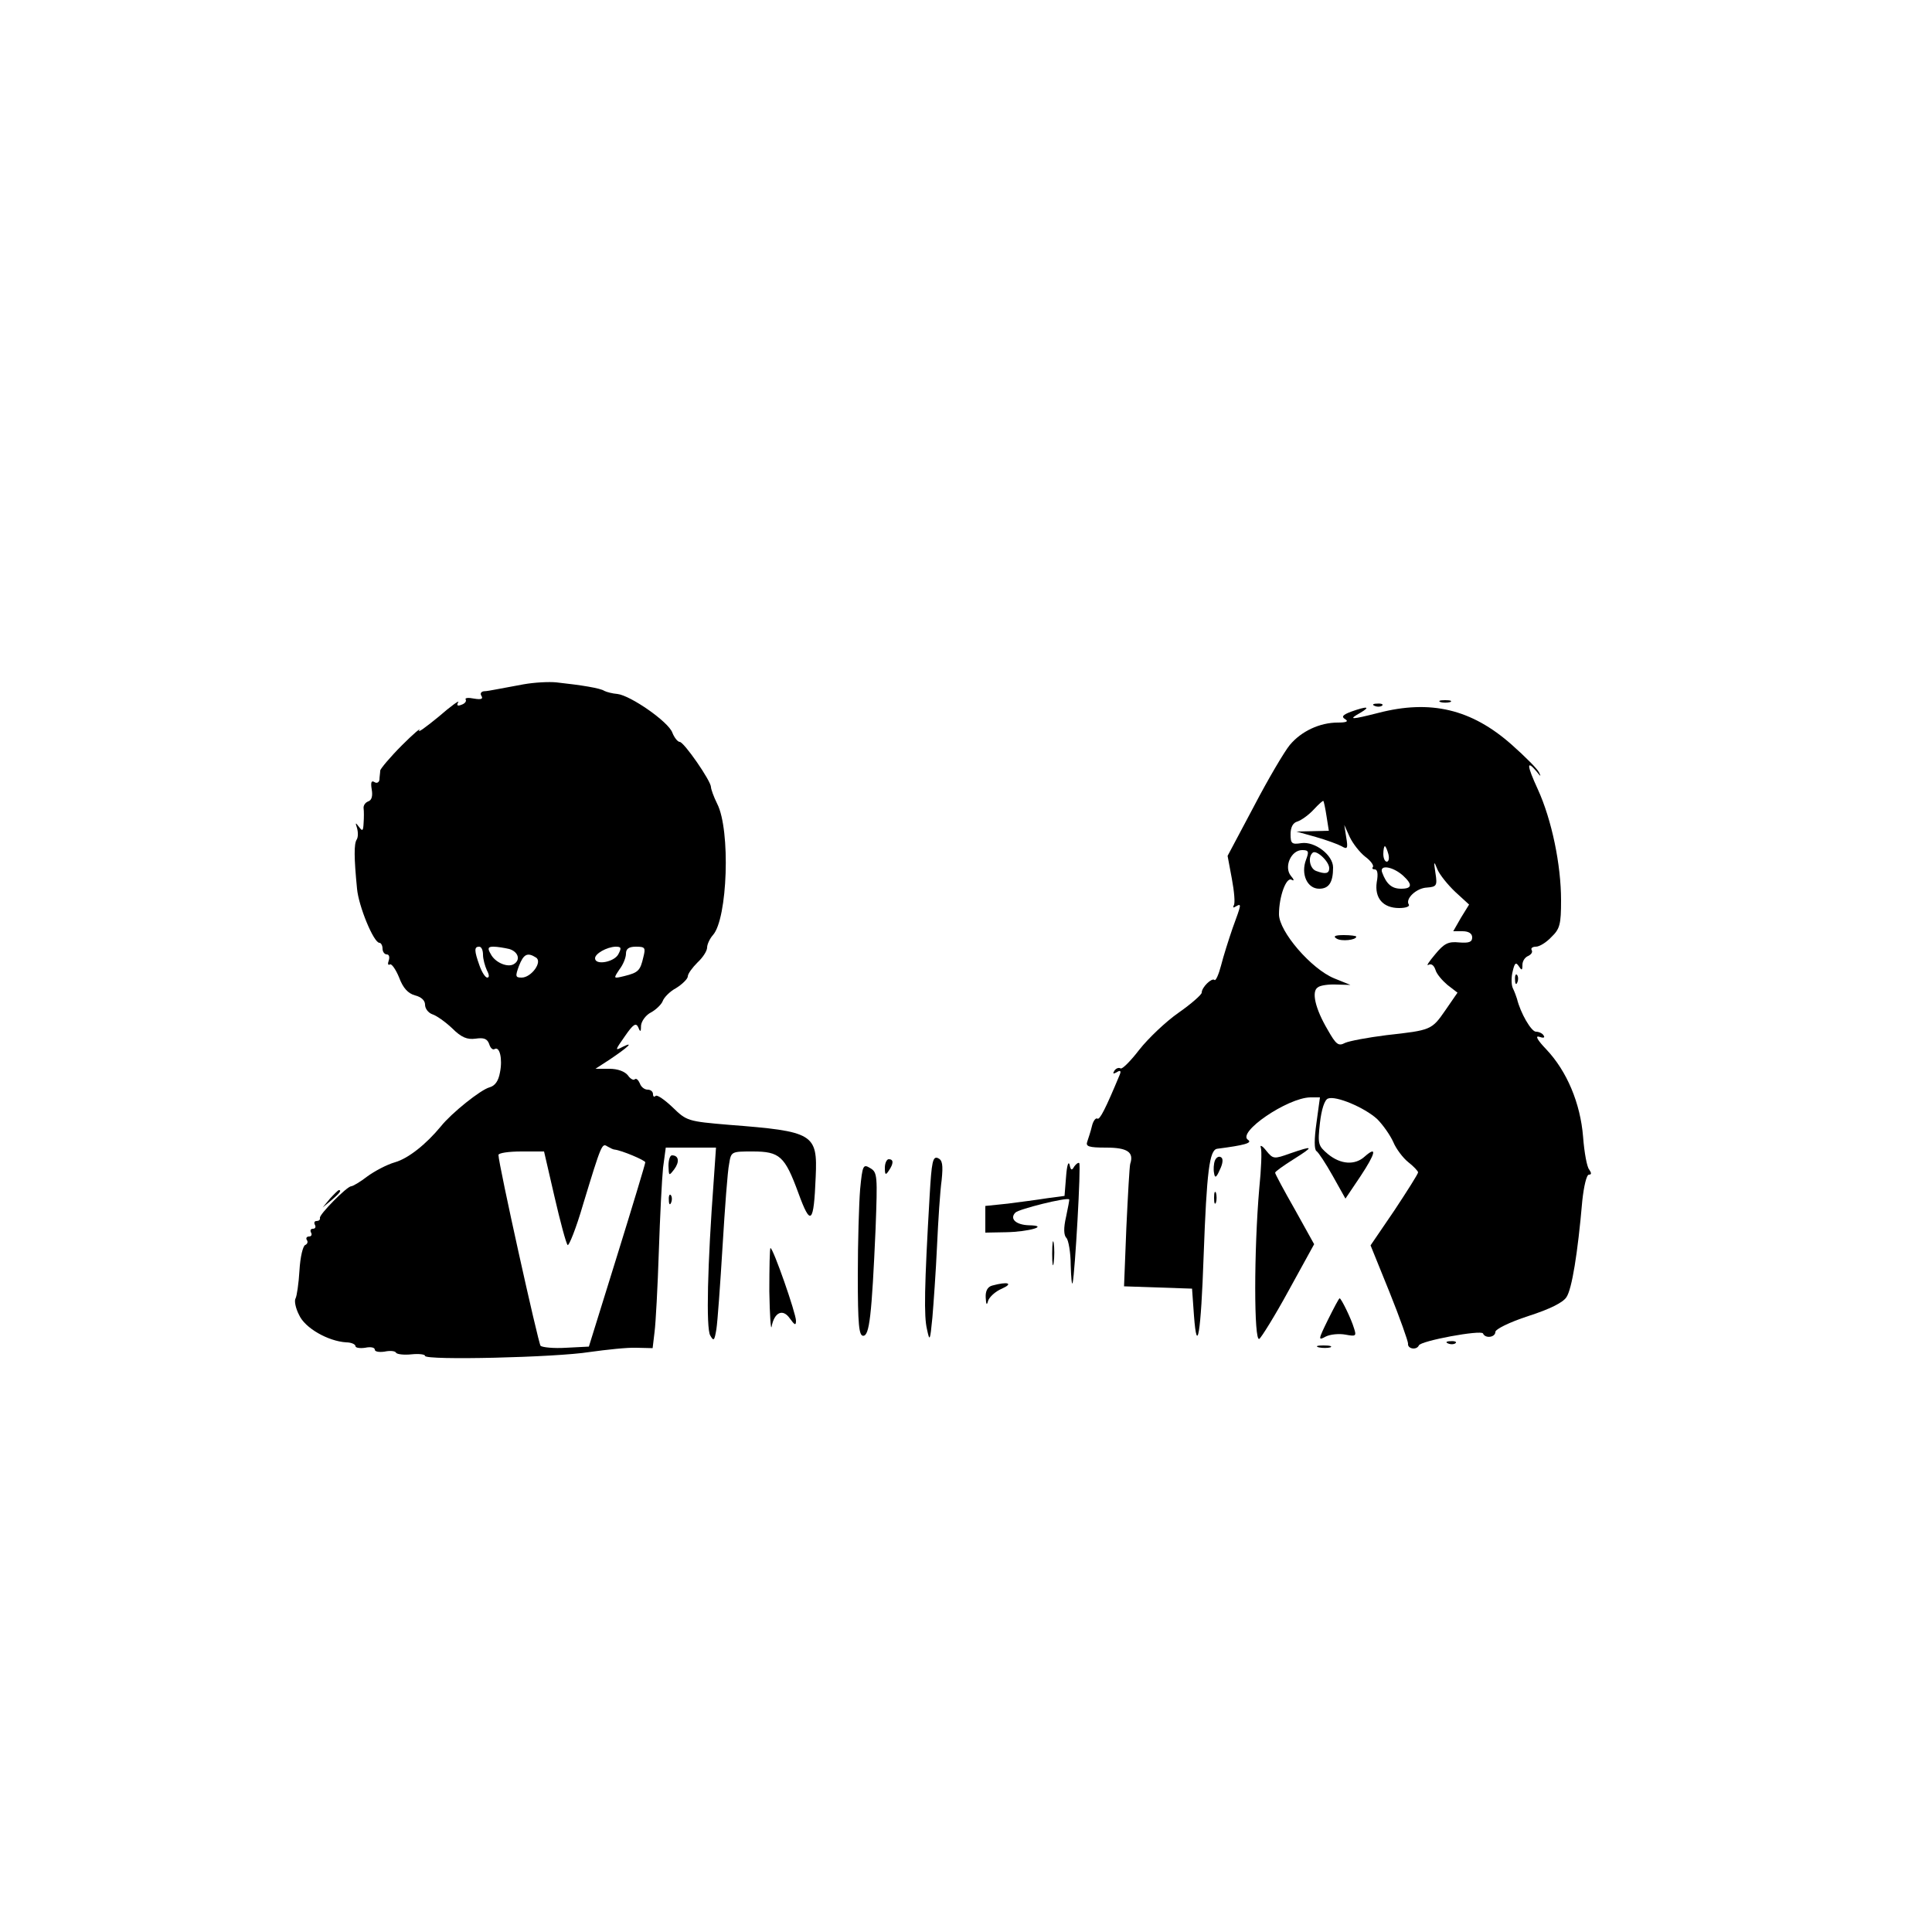 <?xml version="1.0" standalone="no"?>
<!DOCTYPE svg PUBLIC "-//W3C//DTD SVG 20010904//EN"
 "http://www.w3.org/TR/2001/REC-SVG-20010904/DTD/svg10.dtd">
<svg version="1.0" xmlns="http://www.w3.org/2000/svg"
 width="500pt" height="500pt" viewBox="0 0 500 500"
 preserveAspectRatio="xMidYMid meet">

<g transform="translate(0,500) scale(0.1,-0.1)"
fill="#000000" stroke="none">
<path d="M1355 3229 c-27 -5 -59 -11 -70 -13 -11 -2 -26 -5 -33 -5 -7 -1 -10
-6 -6 -12 5 -8 -1 -10 -19 -7 -15 3 -24 2 -22 -2 3 -5 -2 -11 -11 -14 -10 -4
-13 -2 -8 7 4 6 -19 -10 -51 -38 -33 -27 -55 -43 -50 -35 5 8 -15 -9 -45 -39
-30 -30 -55 -60 -56 -65 0 -6 -2 -17 -2 -24 -1 -7 -7 -10 -13 -6 -8 5 -10 -1
-7 -19 3 -17 0 -28 -9 -31 -8 -3 -13 -11 -12 -18 1 -7 1 -24 0 -38 -1 -21 -3
-22 -12 -10 -9 12 -10 12 -5 -3 3 -11 3 -24 -1 -30 -7 -11 -7 -46 1 -127 4
-45 43 -140 58 -140 4 0 8 -7 8 -15 0 -8 5 -15 11 -15 6 0 8 -7 5 -16 -3 -8
-2 -13 3 -10 4 3 15 -12 24 -34 10 -27 23 -41 41 -46 16 -4 26 -13 26 -24 0
-10 8 -21 19 -25 10 -3 33 -19 51 -36 24 -24 39 -30 61 -27 21 3 30 0 35 -14
3 -10 9 -16 14 -13 13 8 21 -25 14 -60 -4 -23 -13 -35 -27 -39 -23 -6 -99 -67
-126 -101 -38 -46 -84 -83 -119 -93 -21 -6 -53 -23 -72 -37 -18 -14 -37 -25
-41 -25 -11 0 -84 -74 -81 -82 1 -5 -3 -8 -9 -8 -5 0 -7 -4 -4 -10 3 -5 1 -10
-5 -10 -6 0 -8 -4 -5 -10 3 -5 1 -10 -5 -10 -6 0 -9 -4 -6 -9 4 -5 1 -11 -4
-13 -6 -2 -13 -31 -15 -66 -2 -34 -7 -67 -10 -72 -4 -6 0 -26 9 -43 15 -34 75
-68 122 -71 13 0 24 -5 24 -10 0 -4 11 -6 25 -4 14 3 25 1 25 -5 0 -5 11 -7
25 -5 14 3 28 2 30 -3 3 -4 21 -6 40 -4 19 2 35 0 35 -4 0 -12 339 -4 426 10
43 6 98 12 121 11 l42 -1 5 42 c3 23 8 116 11 207 3 91 8 189 11 218 l7 52 65
0 65 0 -6 -87 c-16 -215 -20 -380 -9 -399 9 -16 11 -14 16 16 3 19 10 116 16
215 6 99 13 195 17 213 5 32 6 32 61 32 70 0 83 -12 118 -107 32 -88 40 -81
45 41 5 112 -5 118 -225 135 -106 9 -109 10 -145 45 -21 20 -40 33 -44 30 -4
-4 -7 -2 -7 4 0 7 -6 12 -14 12 -8 0 -17 7 -20 16 -4 9 -9 14 -13 11 -3 -4
-12 1 -18 10 -8 10 -26 17 -48 17 l-36 0 37 24 c46 31 65 48 34 33 -21 -11
-21 -10 5 27 22 32 29 36 35 23 5 -13 7 -12 7 5 1 11 12 27 26 34 13 7 27 21
30 29 3 9 18 25 35 34 16 10 30 24 30 30 0 7 12 23 25 36 14 13 25 30 25 39 0
8 7 23 15 32 38 42 46 272 11 340 -9 18 -16 38 -16 43 0 16 -70 117 -81 117
-5 0 -14 11 -19 24 -10 28 -108 96 -142 100 -13 1 -28 5 -34 8 -10 7 -59 15
-124 22 -19 2 -57 0 -85 -5z m-105 -700 c0 -11 5 -29 10 -40 6 -11 7 -19 1
-19 -5 0 -14 14 -20 31 -14 39 -14 49 -1 49 6 0 10 -9 10 -21z m68 15 c23 -7
30 -28 12 -39 -16 -10 -49 4 -60 26 -9 15 -7 19 7 19 10 0 28 -3 41 -6z m282
-14 c-11 -20 -60 -29 -60 -10 0 12 30 29 53 30 15 0 16 -3 7 -20z m65 -7 c-8
-35 -13 -40 -49 -49 -29 -7 -29 -7 -13 17 10 13 17 31 17 41 0 13 8 18 26 18
24 0 25 -3 19 -27z m-278 -1 c18 -11 -12 -52 -37 -52 -16 0 -17 3 -7 30 12 31
22 36 44 22z m203 -497 c19 -2 80 -28 80 -33 0 -4 -33 -113 -73 -242 l-73
-235 -59 -3 c-32 -2 -61 1 -66 5 -6 7 -109 471 -109 494 0 5 26 9 59 9 l59 0
27 -117 c15 -65 30 -121 34 -125 3 -4 22 43 40 105 48 158 49 159 63 150 7 -4
15 -8 18 -8z"/>
<path d="M3728 3183 c6 -2 18 -2 25 0 6 3 1 5 -13 5 -14 0 -19 -2 -12 -5z"/>
<path d="M3558 3173 c7 -3 16 -2 19 1 4 3 -2 6 -13 5 -11 0 -14 -3 -6 -6z"/>
<path d="M3496 3158 c-21 -8 -25 -13 -15 -19 10 -6 4 -9 -19 -9 -46 0 -94 -22
-124 -58 -14 -17 -56 -88 -93 -159 l-68 -128 11 -59 c6 -32 9 -64 5 -69 -3 -6
-1 -7 5 -3 16 9 15 7 -8 -56 -10 -29 -24 -73 -30 -97 -6 -23 -14 -41 -17 -37
-7 6 -33 -19 -33 -33 0 -5 -27 -29 -60 -52 -33 -23 -78 -66 -101 -95 -23 -30
-45 -52 -49 -49 -5 3 -12 0 -16 -6 -5 -8 -3 -9 6 -4 9 6 12 4 8 -6 -37 -89
-52 -118 -58 -114 -4 3 -11 -6 -14 -19 -3 -13 -9 -31 -12 -40 -5 -13 3 -16 49
-16 55 0 72 -12 62 -42 -2 -7 -6 -81 -10 -165 l-6 -152 88 -3 88 -3 5 -70 c8
-106 18 -47 25 155 8 219 15 274 35 277 70 9 92 15 80 23 -30 19 102 109 161
110 l25 0 -9 -66 c-6 -42 -6 -69 0 -73 5 -3 24 -32 42 -64 l33 -59 39 58 c39
59 44 80 11 51 -25 -23 -62 -21 -95 6 -26 22 -27 26 -21 81 4 35 12 60 21 63
20 8 94 -23 127 -53 15 -15 34 -42 42 -60 7 -17 25 -41 39 -52 14 -11 25 -23
25 -26 0 -4 -28 -48 -61 -98 l-62 -91 49 -121 c27 -67 48 -127 48 -133 -2 -14
22 -18 28 -5 4 12 162 41 166 31 6 -14 32 -10 32 4 0 7 36 25 85 41 56 18 90
35 99 49 14 21 29 112 41 250 4 37 11 67 17 67 7 0 7 4 1 13 -6 6 -13 45 -16
85 -7 87 -42 170 -95 226 -22 23 -30 36 -19 33 11 -4 16 -3 12 3 -3 6 -13 10
-20 10 -12 0 -40 48 -49 85 -2 6 -6 18 -11 28 -4 9 -4 29 0 44 5 21 8 24 16
12 7 -11 9 -11 9 4 0 10 7 20 15 23 8 4 12 10 9 15 -3 5 2 9 11 9 9 0 27 11
40 25 22 21 25 33 25 95 0 92 -24 208 -60 287 -29 63 -30 78 -3 46 10 -13 12
-14 6 -2 -4 9 -36 41 -71 72 -104 92 -210 117 -345 82 -71 -18 -79 -18 -47 0
29 17 18 18 -24 3z m-63 -270 l6 -38 -42 -1 -42 -1 50 -14 c28 -8 58 -19 67
-24 15 -9 17 -6 12 23 l-5 32 14 -31 c8 -17 26 -40 40 -51 15 -11 23 -23 20
-27 -3 -3 -1 -6 5 -6 7 0 9 -12 5 -33 -6 -41 16 -67 58 -67 17 0 28 4 25 9
-10 15 20 43 47 44 25 2 27 5 22 37 -5 32 -4 33 5 10 6 -14 27 -40 46 -58 l36
-33 -21 -34 -20 -35 24 0 c16 0 25 -6 25 -16 0 -12 -8 -15 -34 -13 -28 3 -39
-3 -62 -31 -16 -19 -24 -31 -17 -27 7 4 14 -1 18 -13 3 -11 18 -28 31 -39 l26
-20 -31 -45 c-36 -52 -37 -52 -153 -65 -48 -6 -96 -15 -107 -20 -17 -9 -23 -5
-45 34 -32 54 -43 100 -25 110 6 5 28 8 48 7 l36 -1 -42 17 c-59 24 -143 121
-143 166 0 46 19 98 33 89 7 -4 6 1 -2 10 -19 23 0 67 29 67 17 0 18 -4 10
-25 -14 -37 3 -75 34 -75 25 0 36 16 36 55 0 32 -47 68 -82 63 -25 -4 -28 -1
-28 23 0 18 6 30 18 33 11 4 29 17 42 31 13 14 24 24 25 22 1 -1 5 -19 8 -39z
m160 -98 c3 -11 1 -20 -4 -20 -5 0 -9 9 -9 20 0 11 2 20 4 20 2 0 6 -9 9 -20z
m-153 -37 c0 -14 -10 -16 -34 -7 -16 6 -22 35 -9 47 9 9 43 -22 43 -40z m191
-19 c25 -23 24 -34 -5 -34 -24 0 -38 12 -49 42 -8 21 27 16 54 -8z"/>
<path d="M3459 2571 c12 -8 51 -4 51 5 0 2 -15 4 -32 4 -23 0 -29 -3 -19 -9z"/>
<path d="M3921 2464 c0 -11 3 -14 6 -6 3 7 2 16 -1 19 -3 4 -6 -2 -5 -13z"/>
<path d="M3263 2030 c3 -9 1 -56 -4 -105 -14 -161 -14 -399 0 -390 5 3 40 59
76 125 l66 120 -50 90 c-28 49 -51 92 -51 95 0 3 21 18 48 35 54 34 52 36 -9
15 -42 -15 -44 -15 -62 7 -10 13 -17 16 -14 8z"/>
<path d="M1730 1983 c1 -27 1 -27 15 -9 14 19 12 36 -6 36 -5 0 -9 -12 -9 -27z"/>
<path d="M2406 1907 c-14 -239 -15 -314 -7 -347 7 -33 8 -31 14 30 3 36 9 119
12 185 3 66 8 143 12 171 4 40 2 52 -10 57 -13 5 -16 -10 -21 -96z"/>
<path d="M3144 1996 c-3 -8 -4 -23 -2 -32 2 -14 6 -12 15 9 8 16 9 29 3 32 -6
4 -13 -1 -16 -9z"/>
<path d="M2290 1978 c0 -19 2 -20 10 -8 13 19 13 30 0 30 -5 0 -10 -10 -10
-22z"/>
<path d="M2759 1955 l-4 -50 -45 -6 c-25 -4 -71 -10 -102 -14 l-58 -6 0 -35 0
-34 53 1 c60 1 114 17 60 18 -34 1 -51 17 -35 33 9 9 133 40 139 34 1 -1 -3
-21 -8 -45 -7 -30 -6 -48 1 -55 5 -5 11 -37 11 -70 1 -34 3 -54 5 -46 6 26 22
305 17 310 -2 2 -8 -2 -13 -9 -6 -11 -9 -10 -12 5 -3 10 -7 -3 -9 -31z"/>
<path d="M2226 1922 c-3 -37 -6 -137 -6 -223 0 -128 3 -156 14 -156 16 0 22
51 32 277 5 137 5 146 -14 157 -18 11 -20 8 -26 -55z"/>
<path d="M854 1898 l-19 -23 23 19 c21 18 27 26 19 26 -2 0 -12 -10 -23 -22z"/>
<path d="M3142 1900 c0 -14 2 -19 5 -12 2 6 2 18 0 25 -3 6 -5 1 -5 -13z"/>
<path d="M1731 1894 c0 -11 3 -14 6 -6 3 7 2 16 -1 19 -3 4 -6 -2 -5 -13z"/>
<path d="M2723 1755 c0 -27 2 -38 4 -22 2 15 2 37 0 50 -2 12 -4 0 -4 -28z"/>
<path d="M1991 1658 c1 -62 4 -103 6 -91 7 37 29 47 47 21 13 -18 16 -19 16
-6 0 19 -59 188 -66 188 -2 0 -3 -51 -3 -112z"/>
<path d="M2568 1673 c-12 -3 -18 -14 -17 -31 1 -19 3 -21 6 -9 3 10 19 25 36
32 31 14 15 19 -25 8z"/>
<path d="M3437 1585 c-26 -53 -26 -55 -6 -44 12 6 35 8 51 5 27 -5 29 -4 22
17 -7 24 -33 77 -37 77 -2 0 -15 -25 -30 -55z"/>
<path d="M3748 1523 c7 -3 16 -2 19 1 4 3 -2 6 -13 5 -11 0 -14 -3 -6 -6z"/>
<path d="M3413 1513 c9 -2 23 -2 30 0 6 3 -1 5 -18 5 -16 0 -22 -2 -12 -5z"/>
</g>
</svg>
